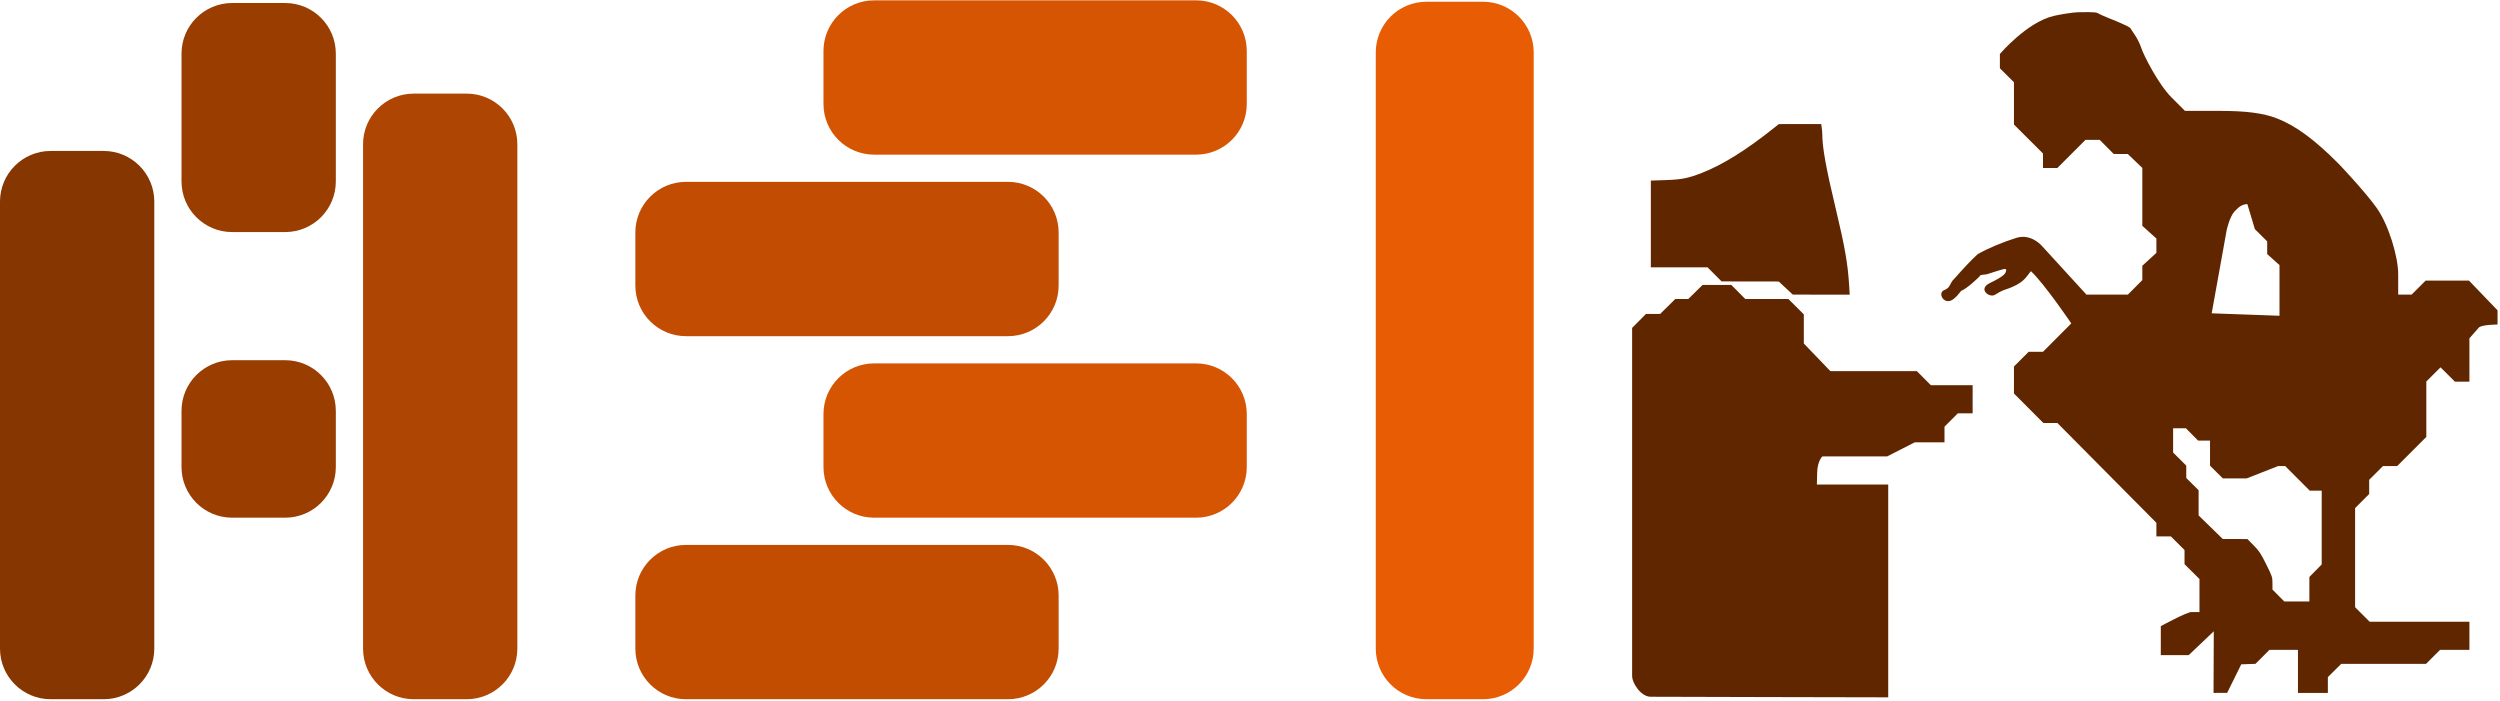 <?xml version="1.0" encoding="UTF-8"?>
<svg xmlns="http://www.w3.org/2000/svg" xmlns:xlink="http://www.w3.org/1999/xlink" width="1024px" height="287px" viewBox="0 0 1025 287" version="1.1">
<g id="surface1">
<path style=" stroke:none;fill-rule:nonzero;fill:rgb(37.647%,14.902%,0%);fill-opacity:1;" d="M 669.172 134.301 L 674.844 128.586 L 680.652 128.586 L 686.867 122.457 L 692.184 122.457 L 698.055 116.691 L 709.844 116.691 L 715.582 122.457 L 733.246 122.457 L 739.566 128.75 L 739.566 140.695 L 750.445 152.02 L 785.91 152.02 L 791.645 157.785 L 808.781 157.785 L 808.781 169.32 L 802.715 169.32 L 797.246 174.789 L 797.246 181.219 L 785.031 181.219 L 773.734 186.984 L 747.18 186.984 C 747.18 186.984 745.156 188.762 745.043 193.629 L 744.918 198.52 L 774.172 198.52 L 774.172 285.762 C 774.172 285.762 680.602 285.582 676.707 285.527 C 672.875 285.473 669.129 280.109 669.172 276.863 C 669.203 273.613 669.172 134.301 669.172 134.301 Z M 907.652 258.688 L 897.371 268.461 L 885.926 268.461 L 885.926 256.582 C 885.926 256.582 896.543 250.797 898.504 250.797 L 901.785 250.797 L 901.785 237.266 L 895.656 231.164 L 895.656 225.363 L 890.051 219.793 L 884.121 219.793 L 884.113 214.203 L 843.531 173.293 L 837.789 173.293 L 825.723 161.203 L 825.723 150.125 L 831.758 144.094 L 837.633 144.094 L 849.223 132.457 C 849.223 132.457 838.379 116.41 832.672 111.027 C 830.473 113.812 829.793 115.234 825.879 117.113 C 821.867 119.047 822.297 118.012 817.883 120.75 C 815.562 122.082 810.793 118.371 815.863 115.898 C 821.754 113.043 822.156 112.066 822.461 111.059 C 822.953 109.426 821.418 110.191 816.98 111.547 C 814.195 112.406 815.453 112.25 812.09 112.613 C 811.258 113.773 806.273 118.297 804.055 119.129 C 802.414 121.215 802.379 121.199 801.34 122.137 C 797.324 125.785 794.125 120.012 797.082 118.828 C 799.996 117.676 799.203 115.973 801.266 114.148 C 804.629 110.352 807.996 106.641 810.848 104.082 C 814.945 101.684 821.254 99.082 826.77 97.367 C 832.773 95.508 837.156 100.652 837.156 100.652 L 855.453 120.66 L 872.422 120.66 L 878.352 114.695 L 878.352 108.812 L 884.121 103.535 L 884.121 97.648 L 878.352 92.441 L 878.352 68.707 L 872.406 63.008 L 866.621 62.98 L 860.887 57.215 L 855.031 57.215 L 843.504 68.75 L 837.625 68.75 L 837.625 62.797 L 825.723 50.914 L 825.723 33.586 L 819.953 27.852 L 819.953 21.996 C 819.953 21.996 831.051 8.883 842.164 6.359 C 843.75 5.996 849.25 4.883 852.863 4.855 C 859.344 4.809 859.457 4.824 861.051 5.75 C 861.938 6.27 867.324 8.383 867.719 8.555 C 870.766 9.867 873.105 10.875 873.527 11.527 C 873.938 12.168 874.922 13.664 875.715 14.859 C 876.492 16.051 877.527 18.23 877.992 19.699 C 878.781 22.18 884.754 34.219 890.305 39.789 L 895.832 45.324 L 910.113 45.324 C 920.508 45.324 927.867 46.156 933.688 48.461 C 940.934 51.316 948.68 56.703 959.164 67.34 C 959.164 67.34 969.168 77.836 974.266 84.863 C 979.355 91.879 983.258 105.137 983.258 112.262 L 983.258 120.66 L 988.75 120.66 L 994.52 114.895 L 1012.273 114.895 L 1023.992 127.09 L 1023.992 132.914 C 1023.992 132.914 1017.594 132.934 1016.34 134.145 L 1012.457 138.578 L 1012.457 156.344 L 1006.52 156.344 L 1000.613 150.469 L 994.793 156.27 L 994.793 178.996 L 982.836 190.957 L 977 190.957 L 971.359 196.594 L 971.359 202.402 L 965.594 208.168 L 965.594 248.828 L 971.551 254.758 L 1012.457 254.758 L 1012.457 266.293 L 1000.43 266.293 L 994.656 272.059 L 959.887 272.059 L 954.422 277.48 L 954.422 283.957 L 942.164 283.957 L 942.164 266.293 L 930.492 266.293 L 924.75 272.031 L 918.91 272.238 L 913.141 283.922 L 907.551 283.957 L 907.648 258.688 Z M 946.844 236.41 L 951.895 231.285 L 951.895 201.047 L 947.016 201.047 L 936.941 190.957 L 933.996 190.957 L 921.145 196 L 911.359 196 L 906.109 190.793 L 906.109 180.5 L 901.223 180.5 L 896.215 175.449 L 890.973 175.449 L 890.973 185.387 L 896.371 190.758 L 896.371 195.84 L 901.43 200.852 L 901.43 211.184 L 911.336 220.844 L 921.449 220.871 L 924.02 223.488 C 926.234 225.73 926.957 226.824 929.145 231.23 C 931.605 236.172 931.707 236.465 931.707 238.973 L 931.707 241.582 L 936.559 246.469 L 946.844 246.469 Z M 934.598 108.547 L 929.547 104.023 L 929.547 98.828 L 924.504 93.812 L 921.41 83.523 C 919.469 83.691 918.309 84.262 916.23 86.445 C 914.152 88.633 912.938 94.195 912.938 94.195 L 906.793 128.32 L 934.59 129.32 L 934.59 108.547 Z M 729.305 115.277 L 705.852 115.242 L 700.117 109.477 L 676.844 109.477 L 676.844 73.902 L 682.887 73.695 C 689.512 73.469 692 72.977 697.715 70.77 C 706.242 67.477 716.199 61.254 727.672 52.047 L 729.297 50.742 L 746.695 50.73 C 746.695 50.73 747.133 53.441 747.133 54.766 C 747.145 60.344 748.668 68.816 752.676 85.516 C 756.379 100.973 757.613 108.047 758.141 116.793 L 758.379 120.668 L 735.062 120.656 L 729.297 115.289 Z M 729.305 115.277 "/>
<path style=" stroke:none;fill-rule:evenodd;fill:rgb(52.549%,21.176%,0.392%);fill-opacity:1;" d="M 20.762 61.75 L 42.5 61.75 C 53.969 61.75 63.262 71.047 63.262 82.512 L 63.262 265.777 C 63.262 277.242 53.969 286.539 42.5 286.539 L 20.762 286.539 C 9.297 286.539 0 277.242 0 265.777 L 0 82.512 C 0 71.047 9.297 61.75 20.762 61.75 Z M 20.762 61.75 "/>
<path style=" stroke:none;fill-rule:evenodd;fill:rgb(60.392%,23.922%,0%);fill-opacity:1;" d="M 95.184 147.543 L 116.926 147.543 C 128.391 147.543 137.688 156.84 137.688 168.305 L 137.688 191.352 C 137.688 202.816 128.391 212.113 116.926 212.113 L 95.184 212.113 C 83.719 212.113 74.422 202.816 74.422 191.352 L 74.422 168.305 C 74.422 156.84 83.719 147.543 95.184 147.543 Z M 95.184 147.543 "/>
<path style=" stroke:none;fill-rule:evenodd;fill:rgb(83.922%,33.333%,0.784%);fill-opacity:1;" d="M 511.176 20.762 L 511.176 42.5 C 511.176 53.969 501.883 63.262 490.414 63.262 L 358.387 63.262 C 346.918 63.262 337.625 53.969 337.625 42.5 L 337.625 20.762 C 337.625 9.297 346.918 0 358.387 0 L 490.414 0 C 501.883 0 511.176 9.297 511.176 20.762 Z M 511.176 20.762 "/>
<path style=" stroke:none;fill-rule:evenodd;fill:rgb(68.235%,27.059%,0.784%);fill-opacity:1;" d="M 169.613 38.242 L 191.352 38.242 C 202.816 38.242 212.113 47.539 212.113 59.004 L 212.113 265.777 C 212.113 277.242 202.816 286.539 191.352 286.539 L 169.613 286.539 C 158.145 286.539 148.852 277.242 148.852 265.777 L 148.852 59.004 C 148.852 47.539 158.145 38.242 169.613 38.242 Z M 169.613 38.242 "/>
<path style=" stroke:none;fill-rule:evenodd;fill:rgb(76.078%,30.196%,0.784%);fill-opacity:1;" d="M 434.043 95.184 L 434.043 116.926 C 434.043 128.391 424.75 137.688 413.285 137.688 L 281.254 137.688 C 269.785 137.688 260.492 128.391 260.492 116.926 L 260.492 95.184 C 260.492 83.719 269.785 74.422 281.254 74.422 L 413.285 74.422 C 424.75 74.422 434.043 83.719 434.043 95.184 Z M 434.043 95.184 "/>
<path style=" stroke:none;fill-rule:evenodd;fill:rgb(76.078%,30.196%,0.392%);fill-opacity:1;" d="M 434.043 244.039 L 434.043 265.777 C 434.043 277.242 424.75 286.539 413.285 286.539 L 281.254 286.539 C 269.785 286.539 260.492 277.242 260.492 265.777 L 260.492 244.039 C 260.492 232.57 269.785 223.277 281.254 223.277 L 413.285 223.277 C 424.75 223.277 434.043 232.57 434.043 244.039 Z M 434.043 244.039 "/>
<path style=" stroke:none;fill-rule:evenodd;fill:rgb(83.922%,33.333%,0.784%);fill-opacity:1;" d="M 511.176 169.613 L 511.176 191.352 C 511.176 202.816 501.883 212.113 490.414 212.113 L 358.387 212.113 C 346.918 212.113 337.625 202.816 337.625 191.352 L 337.625 169.613 C 337.625 158.145 346.918 148.852 358.387 148.852 L 490.414 148.852 C 501.883 148.852 511.176 158.145 511.176 169.613 Z M 511.176 169.613 "/>
<path style=" stroke:none;fill-rule:evenodd;fill:rgb(90.98%,36.471%,1.176%);fill-opacity:1;" d="M 584.828 0.574 L 608.055 0.574 C 619.52 0.574 628.816 9.871 628.816 21.336 L 628.816 265.777 C 628.816 277.242 619.52 286.539 608.055 286.539 L 584.828 286.539 C 573.359 286.539 564.066 277.242 564.066 265.777 L 564.066 21.336 C 564.066 9.871 573.359 0.574 584.828 0.574 Z M 584.828 0.574 "/>
<path style=" stroke:none;fill-rule:evenodd;fill:rgb(60.392%,23.922%,0%);fill-opacity:1;" d="M 95.184 1.094 L 116.926 1.094 C 128.391 1.094 137.688 10.387 137.688 21.852 L 137.688 74.246 C 137.688 85.715 128.391 95.008 116.926 95.008 L 95.184 95.008 C 83.719 95.008 74.422 85.715 74.422 74.246 L 74.422 21.852 C 74.422 10.387 83.719 1.094 95.184 1.094 Z M 95.184 1.094 "/>
</g>
</svg>
